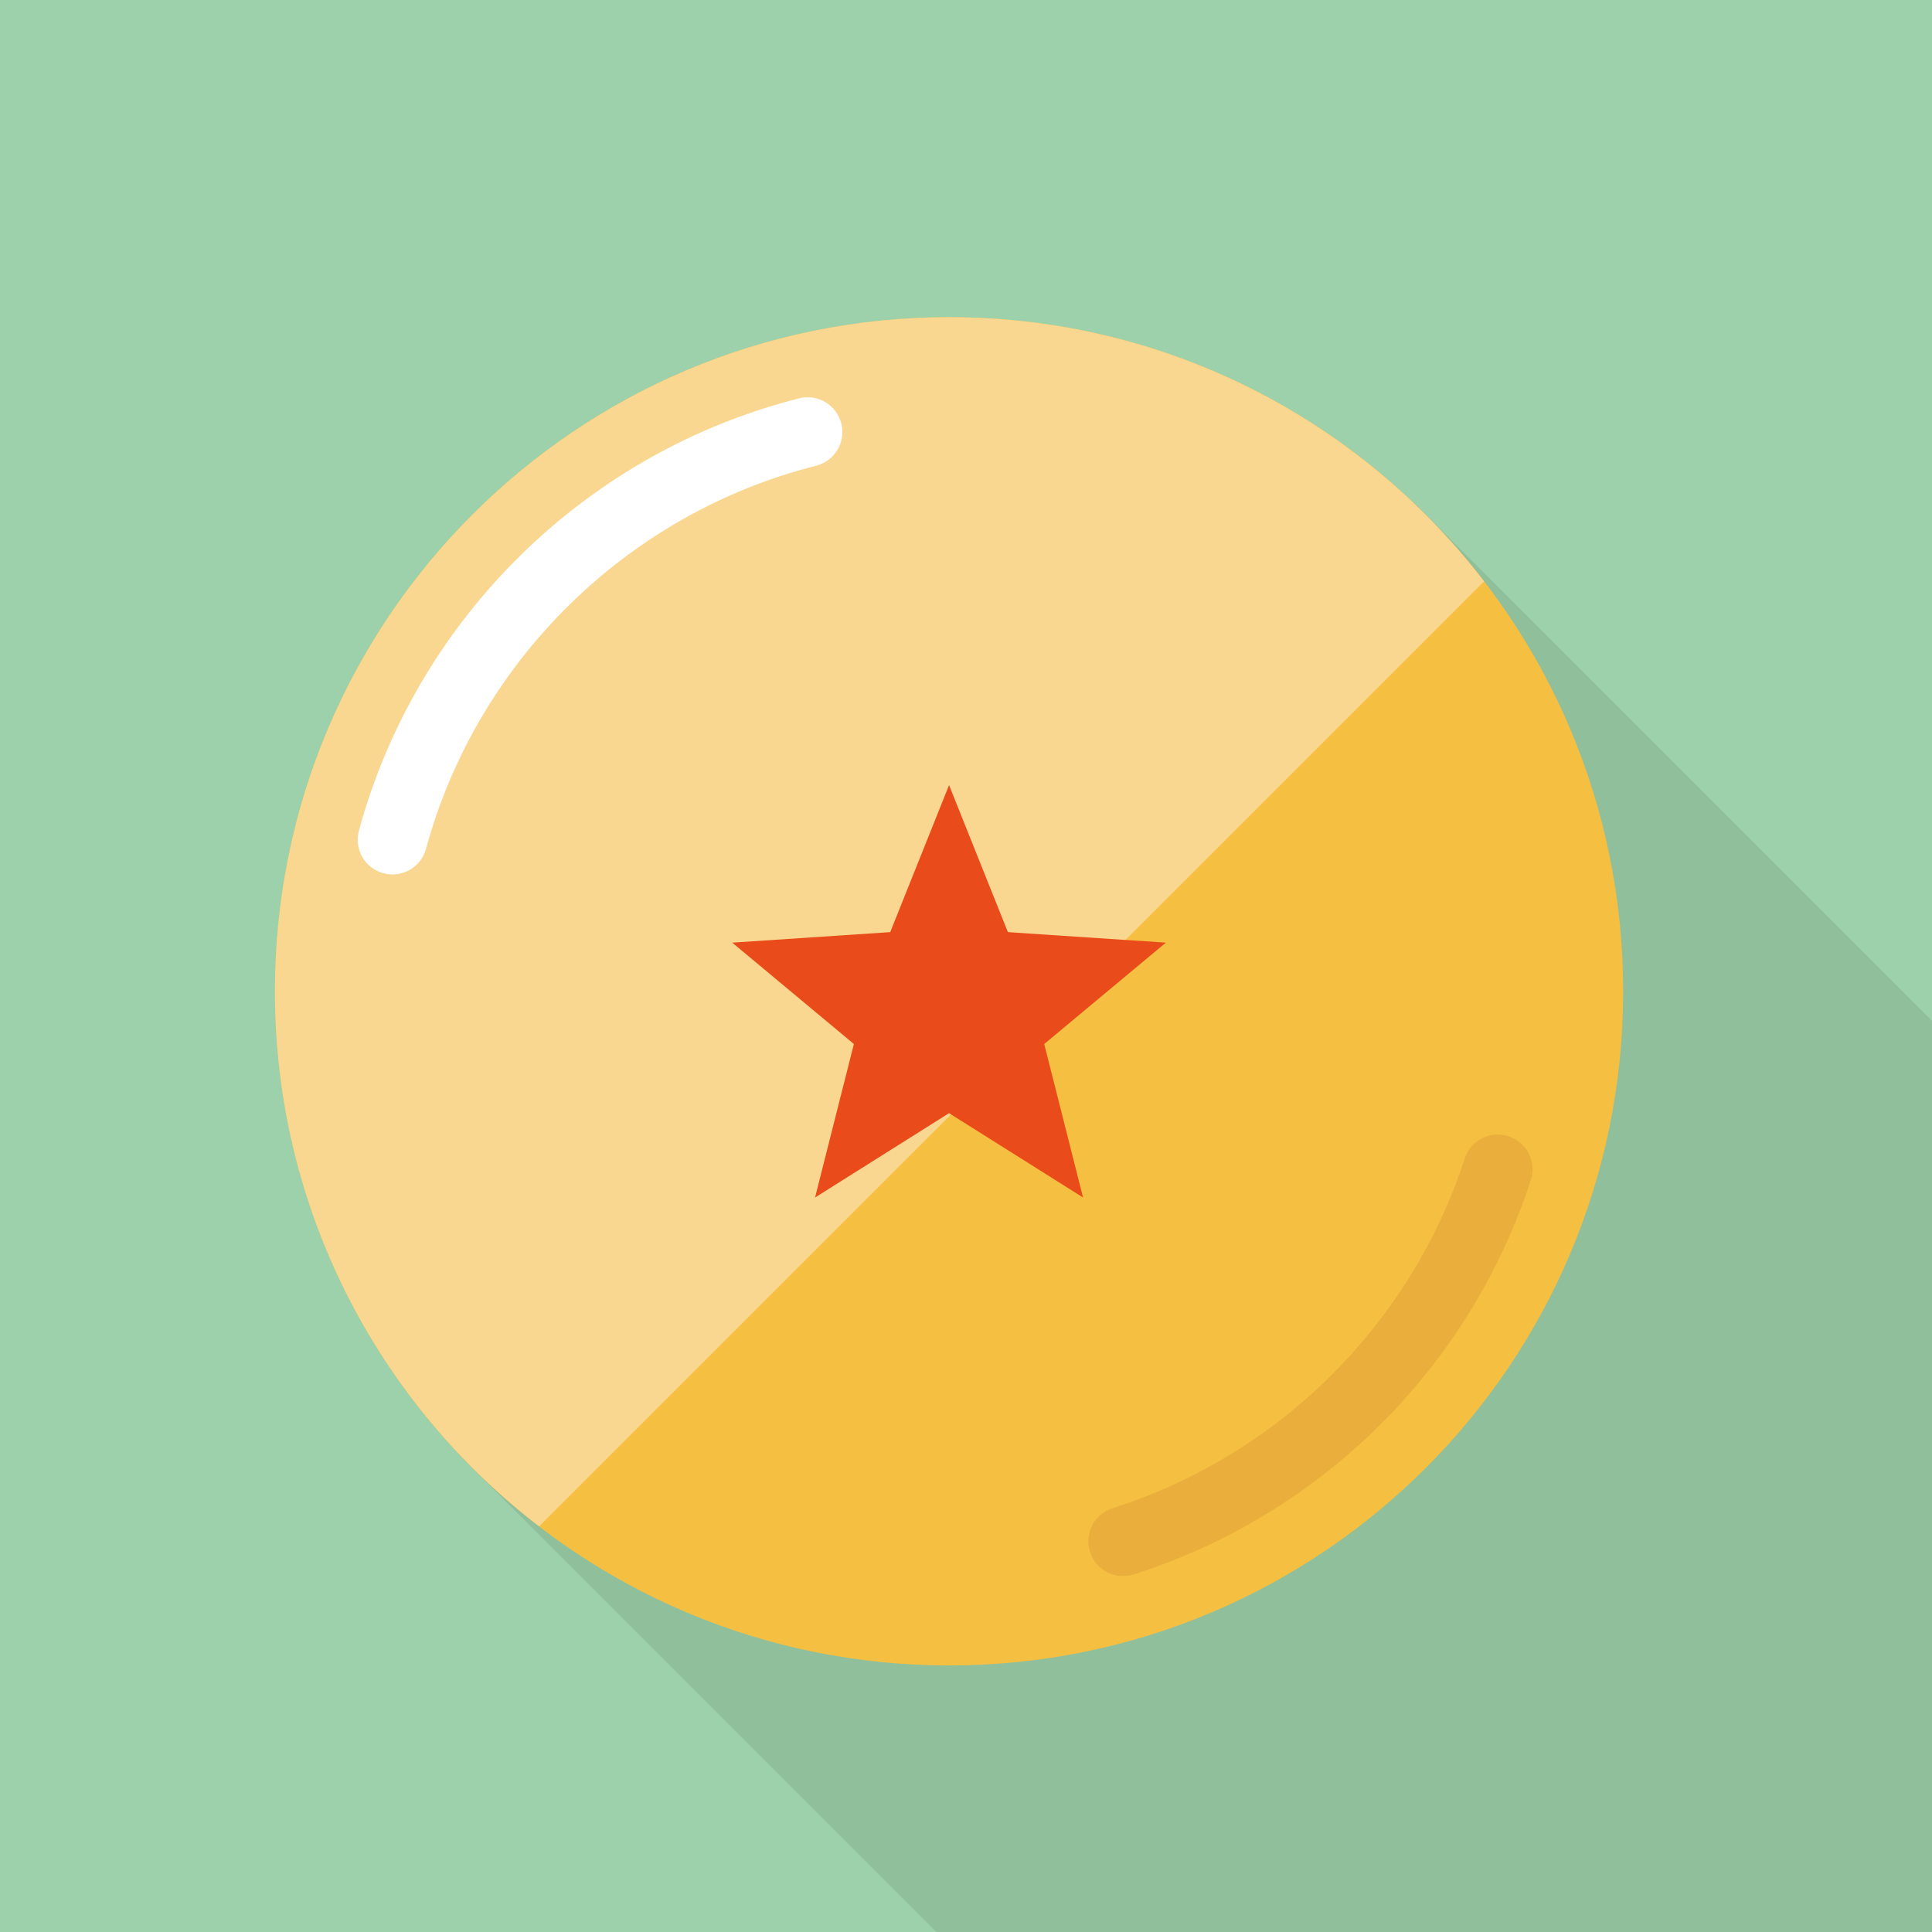 <?xml version="1.0" encoding="iso-8859-1"?>
<!-- Generator: Adobe Illustrator 18.0.0, SVG Export Plug-In . SVG Version: 6.00 Build 0)  -->
<!DOCTYPE svg PUBLIC "-//W3C//DTD SVG 1.1//EN" "http://www.w3.org/Graphics/SVG/1.1/DTD/svg11.dtd">
<svg version="1.1" id="_x31_" xmlns="http://www.w3.org/2000/svg" xmlns:xlink="http://www.w3.org/1999/xlink" x="0px" y="0px"
	 viewBox="0 0 512 512" style="enable-background:new 0 0 512 512;" xml:space="preserve">
<g>
	<rect style="fill:#9CD1AB;" width="512" height="512"/>
	<g style="opacity:0.1;">
		<g>
			<g>
				<polygon style="fill:#231815;" points="512,270.54 512,512 248.165,512 122.625,386.46 375.295,133.835 				"/>
			</g>
		</g>
	</g>
	<g>
		<g>
			<path style="fill:#F5BF41;" d="M430.155,262.71c0,98.66-79.979,178.65-178.645,178.65c-98.667,0-178.65-79.99-178.65-178.65
				c0-98.67,79.983-178.65,178.65-178.65C350.175,84.06,430.155,164.04,430.155,262.71z"/>
			<g>
				<g>
					<path style="fill:#E9AE3B;" d="M388.165,307.035c-14.265,43.915-49.26,78.685-93.305,92.645
						c-4.85,1.54-7.535,6.72-5.995,11.565c1.536,4.845,6.715,7.53,11.561,5.99c49.755-15.795,89.115-54.905,105.255-104.51
						c1.575-4.835-1.075-10.03-5.91-11.605C394.935,299.55,389.74,302.2,388.165,307.035L388.165,307.035z"/>
				</g>
			</g>
			<g>
				<path style="fill:#F9D791;" d="M251.51,84.06c-98.667,0-178.65,79.98-178.65,178.65c0,57.785,27.46,109.13,70.015,141.785
					l250.42-250.42C360.64,111.52,309.295,84.06,251.51,84.06z"/>
				<g>
					<path style="fill:#FFFFFF;" d="M211.765,105.565c-56.58,14.33-101.311,58.365-116.645,114.54
						c-1.34,4.905,1.552,9.975,6.46,11.31c4.906,1.34,9.97-1.555,11.31-6.46c13.542-49.725,53.315-88.88,103.39-101.535
						c4.935-1.25,7.92-6.26,6.67-11.185C221.705,107.3,216.695,104.315,211.765,105.565z"/>
				</g>
			</g>
		</g>
		<polygon style="fill:#E94C1A;" points="251.51,208.06 267.1,247.02 308.965,249.81 276.73,276.675 287.02,317.35 251.51,295 
			216,317.35 226.285,276.675 194.05,249.81 235.92,247.02 		"/>
	</g>
</g>
</svg>
